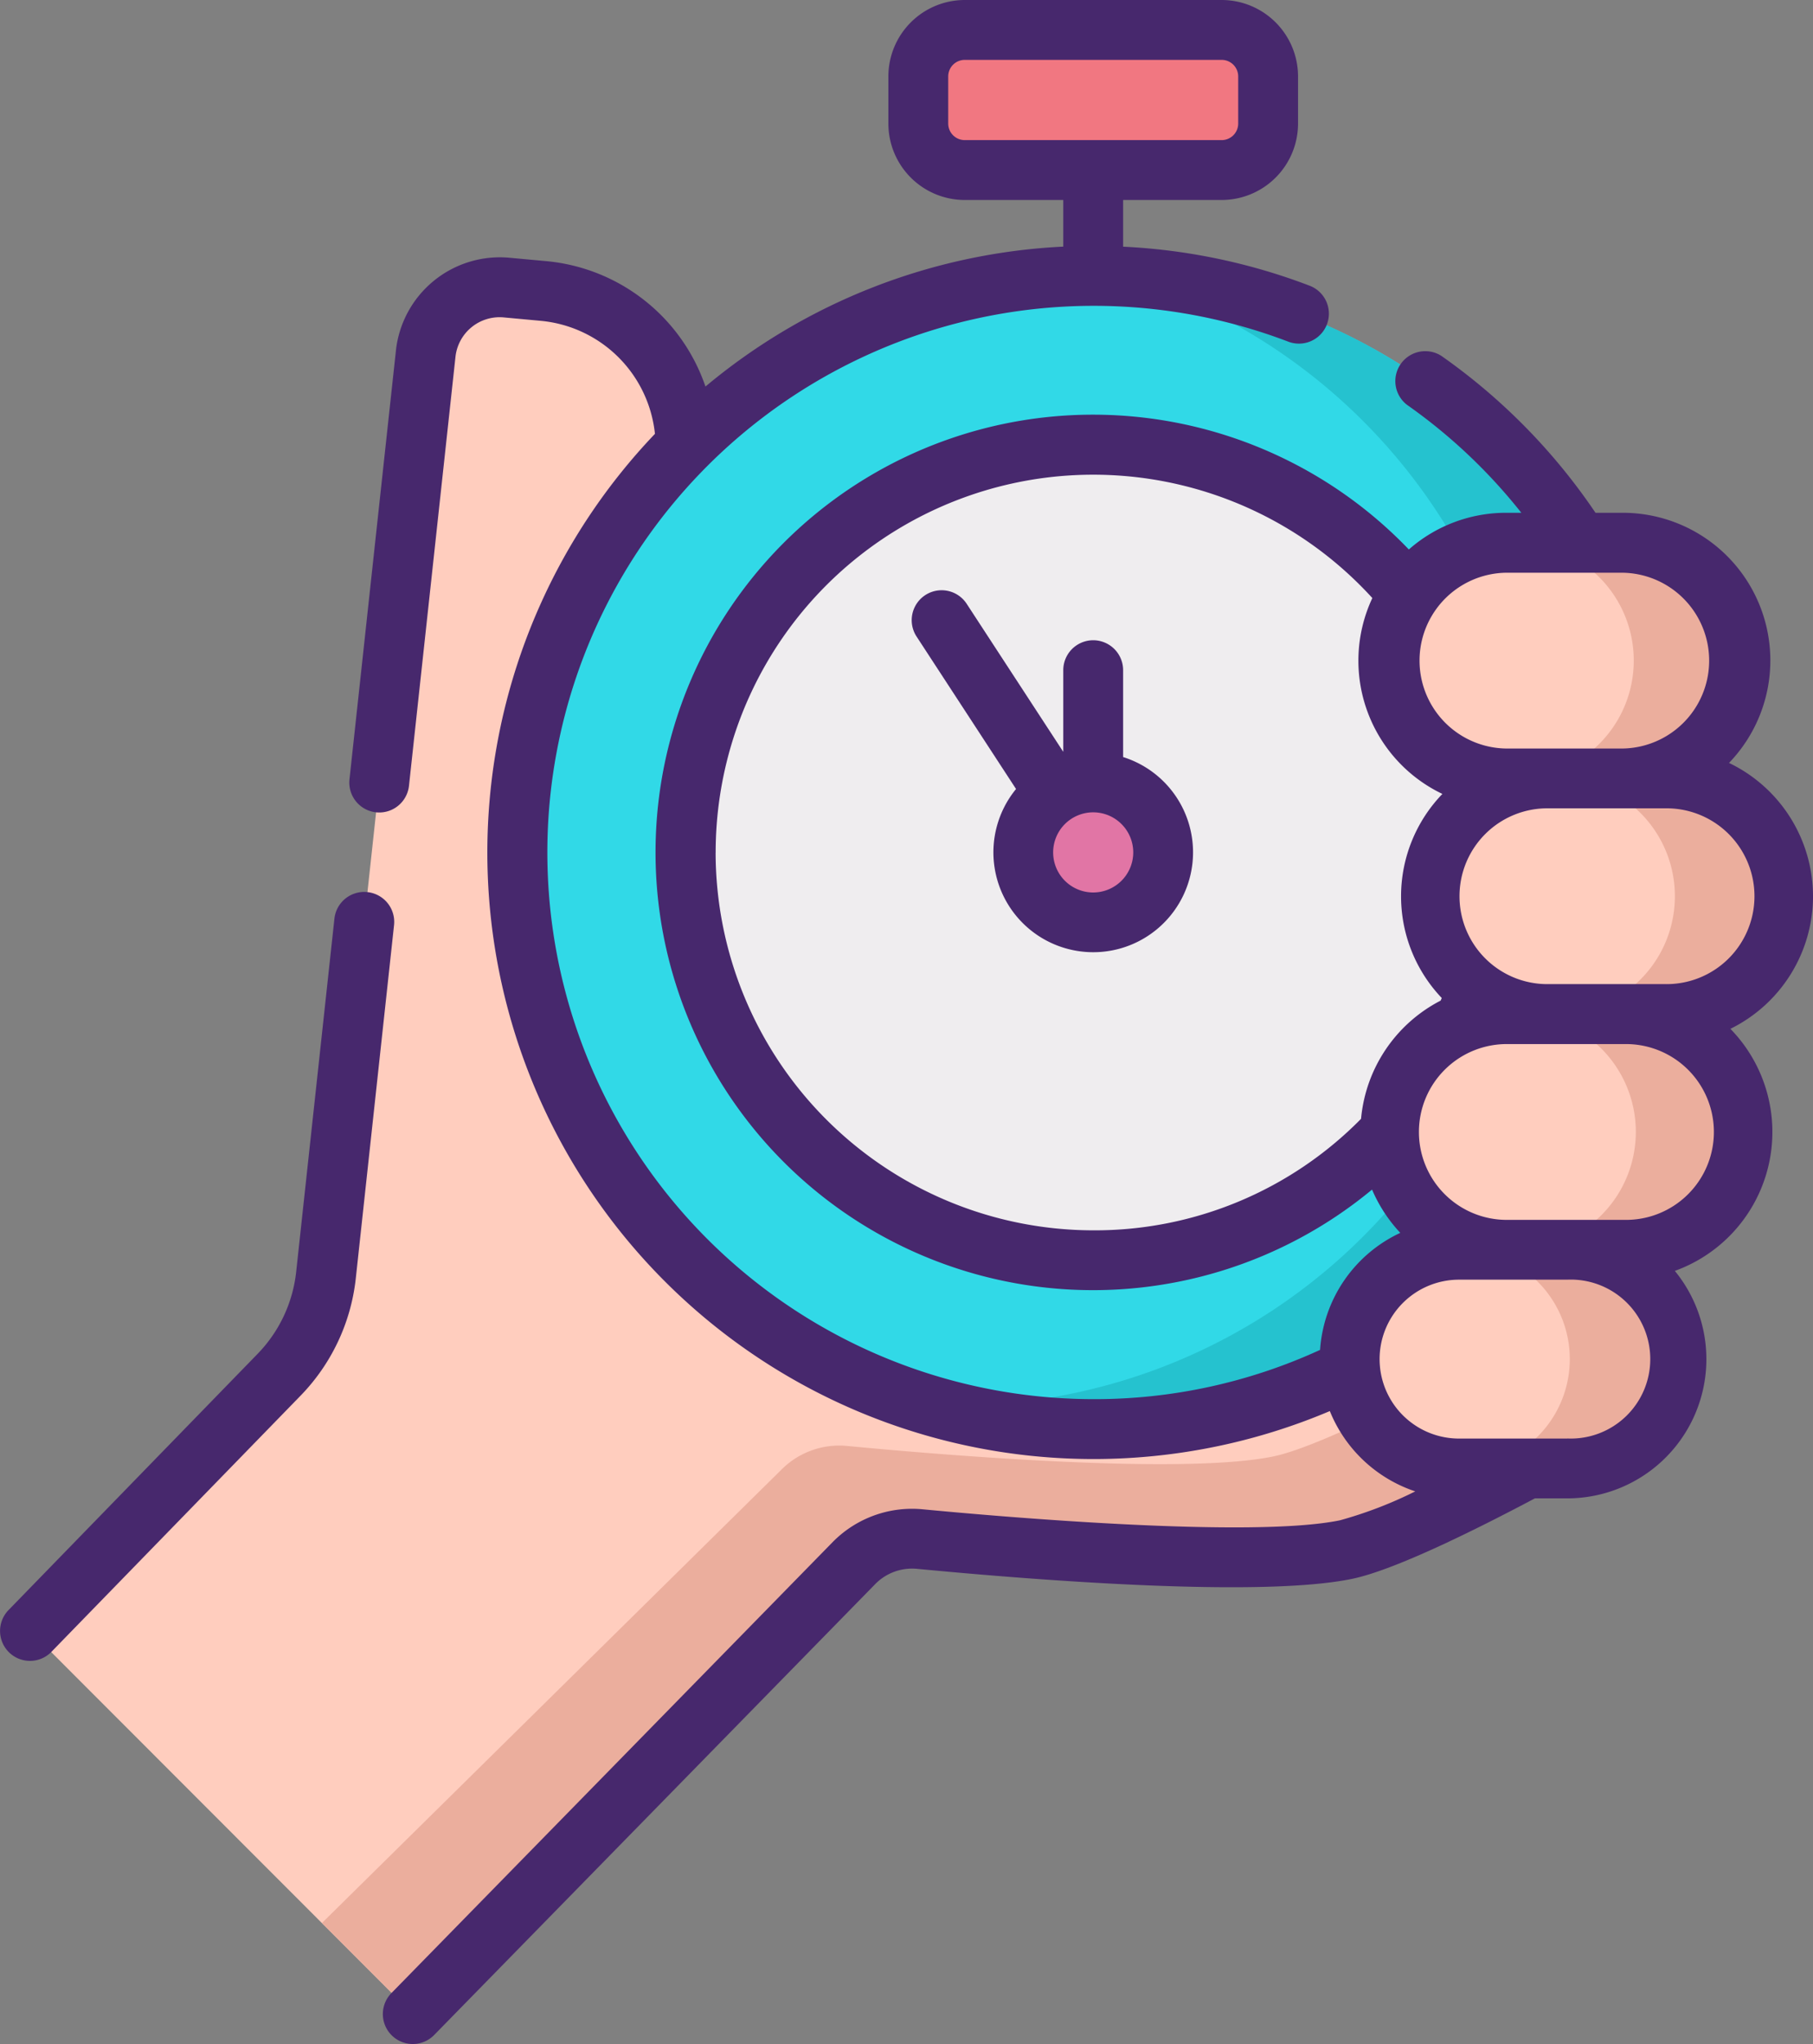 <svg xmlns="http://www.w3.org/2000/svg" width="89" height="100.285" viewBox="0 0 89 100.285">
  <rect x="0" y="0" width="89" height="100.285" fill="#808080" stroke="none"/>
  <g id="reloj" transform="translate(-28.807)">
    <g id="Grupo_62949" data-name="Grupo 62949" transform="translate(30.276 1.469)">
      <path id="Trazado_111270" data-name="Trazado 111270" d="M112.933,104.625H67.122L68.481,80.22a7.7,7.7,0,0,0-6.985-8.1l-1.806-.166a3.639,3.639,0,0,0-3.95,3.232l-4.9,45.233a8.261,8.261,0,0,1-2.327,4.906l-12.2,12.543L55.1,156.666,76.777,134.52a4,4,0,0,1,3.216-1.159c4.613.441,16.469,1.436,20.924.515,3.093-.64,11.436-5.365,11.436-5.365Z" transform="translate(-36.307 -59.32)" fill="#ffcdbe"/>
      <path id="Trazado_111271" data-name="Trazado 111271" d="M168.094,238.8l-.469,19.324s-8.344,4.725-11.436,5.365c-4.455.921-16.311-.075-20.924-.515a4,4,0,0,0-3.216,1.159l-22.561,22.248,4.46,4.46L135.624,268.7a4,4,0,0,1,3.216-1.159c4.613.441,16.469,1.436,20.924.515,3.093-.64,11.436-5.365,11.436-5.365l.58-23.886Z" transform="translate(-95.154 -193.5)" fill="#ebae9d"/>
      <path id="Trazado_111272" data-name="Trazado 111272" d="M273.848,14.374H261.235a2.28,2.28,0,0,1-2.28-2.28V9.78a2.28,2.28,0,0,1,2.28-2.28h12.613a2.28,2.28,0,0,1,2.28,2.28v2.314A2.28,2.28,0,0,1,273.848,14.374Z" transform="translate(-215.345 -7.5)" fill="#f17781"/>
      <ellipse id="Elipse_4770" data-name="Elipse 4770" cx="28.29" cy="28.29" rx="28.29" ry="28.29" transform="translate(23.852 68.58) rotate(-89.828)" fill="#31d9e7"/>
      <path id="Trazado_111273" data-name="Trazado 111273" d="M270.768,69.261a28.293,28.293,0,0,1-8.137,55.39q-.695,0-1.381-.034a28.292,28.292,0,1,0,9.518-55.356Z" transform="translate(-217.191 -57.164)" fill="#25c2cf"/>
      <circle id="Elipse_4771" data-name="Elipse 4771" cx="20.005" cy="20.005" r="20.005" transform="translate(32.191 20.348)" fill="#efedef"/>
      <circle id="Elipse_4772" data-name="Elipse 4772" cx="3.435" cy="3.435" r="3.435" transform="translate(48.761 36.918)" fill="#e175a5"/>
      <g id="Grupo_62948" data-name="Grupo 62948" transform="translate(64.786 25.158)">
        <path id="Trazado_111274" data-name="Trazado 111274" d="M388.251,135.944h-5.723a5.781,5.781,0,0,0,0,11.563h5.723a5.781,5.781,0,1,0,0-11.563Z" transform="translate(-374.851 -135.944)" fill="#ffcdbe"/>
        <path id="Trazado_111275" data-name="Trazado 111275" d="M398.943,194.978h-5.723a5.781,5.781,0,0,0,0,11.563h5.723a5.781,5.781,0,1,0,0-11.563Z" transform="translate(-383.448 -183.415)" fill="#ffcdbe"/>
        <path id="Trazado_111276" data-name="Trazado 111276" d="M388.759,254.013h-5.723a5.781,5.781,0,1,0,0,11.563h5.723a5.781,5.781,0,1,0,0-11.563Z" transform="translate(-375.259 -230.887)" fill="#ffcdbe"/>
        <path id="Trazado_111277" data-name="Trazado 111277" d="M377.745,313.048h-5.311a5.365,5.365,0,1,0,0,10.73h5.311a5.365,5.365,0,1,0,0-10.73Z" transform="translate(-367.069 -278.359)" fill="#ffcdbe"/>
      </g>
      <path id="Trazado_111278" data-name="Trazado 111278" d="M413.991,135.944h-5.235a5.781,5.781,0,0,1,0,11.563h5.235a5.781,5.781,0,1,0,0-11.563Z" transform="translate(-335.805 -110.786)" fill="#ebae9d"/>
      <path id="Trazado_111279" data-name="Trazado 111279" d="M424.683,194.978h-5.235a5.782,5.782,0,0,1,0,11.563h5.235a5.782,5.782,0,0,0,0-11.563Z" transform="translate(-344.403 -158.257)" fill="#ebae9d"/>
      <path id="Trazado_111280" data-name="Trazado 111280" d="M414.5,254.013h-5.235a5.781,5.781,0,0,1,0,11.563H414.5a5.781,5.781,0,0,0,0-11.563Z" transform="translate(-336.213 -205.729)" fill="#ebae9d"/>
      <path id="Trazado_111281" data-name="Trazado 111281" d="M400.081,313.048h-5.235a5.365,5.365,0,1,1,0,10.73h5.235a5.365,5.365,0,0,0,0-10.73Z" transform="translate(-324.619 -253.201)" fill="#ebae9d"/>
    </g>
    <g id="Grupo_62950" data-name="Grupo 62950" transform="translate(28.807 0)">
      <path id="Trazado_111282" data-name="Trazado 111282" d="M46.843,223.433a1.47,1.47,0,0,0-1.619,1.3l-1.879,17.341a6.828,6.828,0,0,1-1.919,4.041l-12.2,12.543a1.469,1.469,0,1,0,2.106,2.049l12.2-12.537a9.772,9.772,0,0,0,2.74-5.779l1.879-17.341A1.469,1.469,0,0,0,46.843,223.433Z" transform="translate(-28.807 -179.663)" fill="#47286d"/>
      <path id="Trazado_111283" data-name="Trazado 111283" d="M267.646,155.977v-4.261a1.469,1.469,0,0,0-2.938,0v4.006l-4.75-7.276a1.469,1.469,0,0,0-2.46,1.606l4.892,7.493a4.9,4.9,0,1,0,5.257-1.567Zm-1.469,6.645a1.966,1.966,0,1,1,1.966-1.966A1.968,1.968,0,0,1,266.177,162.622Z" transform="translate(-212.512 -118.834)" fill="#47286d"/>
      <path id="Trazado_111284" data-name="Trazado 111284" d="M188.21,43.972a7.259,7.259,0,0,0-4.123-6.54,7.245,7.245,0,0,0-5.222-12.273h-1.332a29.72,29.72,0,0,0-7.569-7.7,1.469,1.469,0,0,0-1.689,2.4,26.814,26.814,0,0,1,5.617,5.3h-.751a7.218,7.218,0,0,0-4.771,1.8,21.477,21.477,0,1,0-1.806,31.406,7.273,7.273,0,0,0,1.386,2.123,6.845,6.845,0,0,0-3.938,5.742,26.518,26.518,0,0,1-11.138,2.417,26.821,26.821,0,1,1,9.577-51.884,1.469,1.469,0,0,0,1.049-2.745,29.6,29.6,0,0,0-9.156-1.915V9.812h4.838a3.753,3.753,0,0,0,3.749-3.749V3.749A3.753,3.753,0,0,0,159.182,0H146.569a3.753,3.753,0,0,0-3.749,3.749V6.063a3.753,3.753,0,0,0,3.749,3.749h4.837V12.1a29.619,29.619,0,0,0-17.565,6.865A9.144,9.144,0,0,0,126,12.81l-1.806-.166a5.131,5.131,0,0,0-5.546,4.536l-2.282,21.056a1.469,1.469,0,1,0,2.921.317L121.57,17.5a2.18,2.18,0,0,1,2.356-1.928l1.807.167a6.212,6.212,0,0,1,5.628,5.547,29.758,29.758,0,0,0,33.13,47.946,6.867,6.867,0,0,0,4.194,3.94,20.439,20.439,0,0,1-3.693,1.418c-4.347.9-16.779-.185-20.486-.539a5.468,5.468,0,0,0-4.407,1.595L118.423,97.789a1.469,1.469,0,0,0,2.1,2.055l21.665-22.137a2.537,2.537,0,0,1,2.039-.735c6.065.58,16.906,1.414,21.36.491,2.047-.423,5.941-2.342,8.97-3.948h1.585a6.83,6.83,0,0,0,5.285-11.161,7.244,7.244,0,0,0,2.728-11.876,7.258,7.258,0,0,0,4.056-6.507ZM145.758,6.063V3.749a.812.812,0,0,1,.811-.811h12.613a.812.812,0,0,1,.811.811V6.063a.812.812,0,0,1-.811.811H146.569A.812.812,0,0,1,145.758,6.063Zm35.2,42.221h-5.723a4.313,4.313,0,1,1,0-8.625h5.723a4.313,4.313,0,1,1,0,8.625ZM173.142,28.1h5.723a4.313,4.313,0,0,1,0,8.625h-5.723a4.313,4.313,0,0,1,0-8.625Zm-38.8,13.726a18.535,18.535,0,0,1,32.236-12.484,7.244,7.244,0,0,0,3.439,9.611,7.231,7.231,0,0,0-.031,10.013c-.018.043-.037.085-.055.127a7.262,7.262,0,0,0-3.907,5.8,18.335,18.335,0,0,1-13.146,5.471A18.557,18.557,0,0,1,134.34,41.822Zm41.8,28.755H170.83a3.9,3.9,0,0,1-3.877-3.515s0,0,0-.006c-.012-.123-.019-.248-.019-.375a3.9,3.9,0,0,1,3.9-3.9h5.311a3.9,3.9,0,1,1,0,7.792Zm2.824-10.73h-5.723a4.313,4.313,0,1,1,0-8.625h5.723a4.313,4.313,0,1,1,0,8.625Z" transform="translate(-99.21 0)" fill="#47286d"/>
    </g>
  </g>
</svg>
